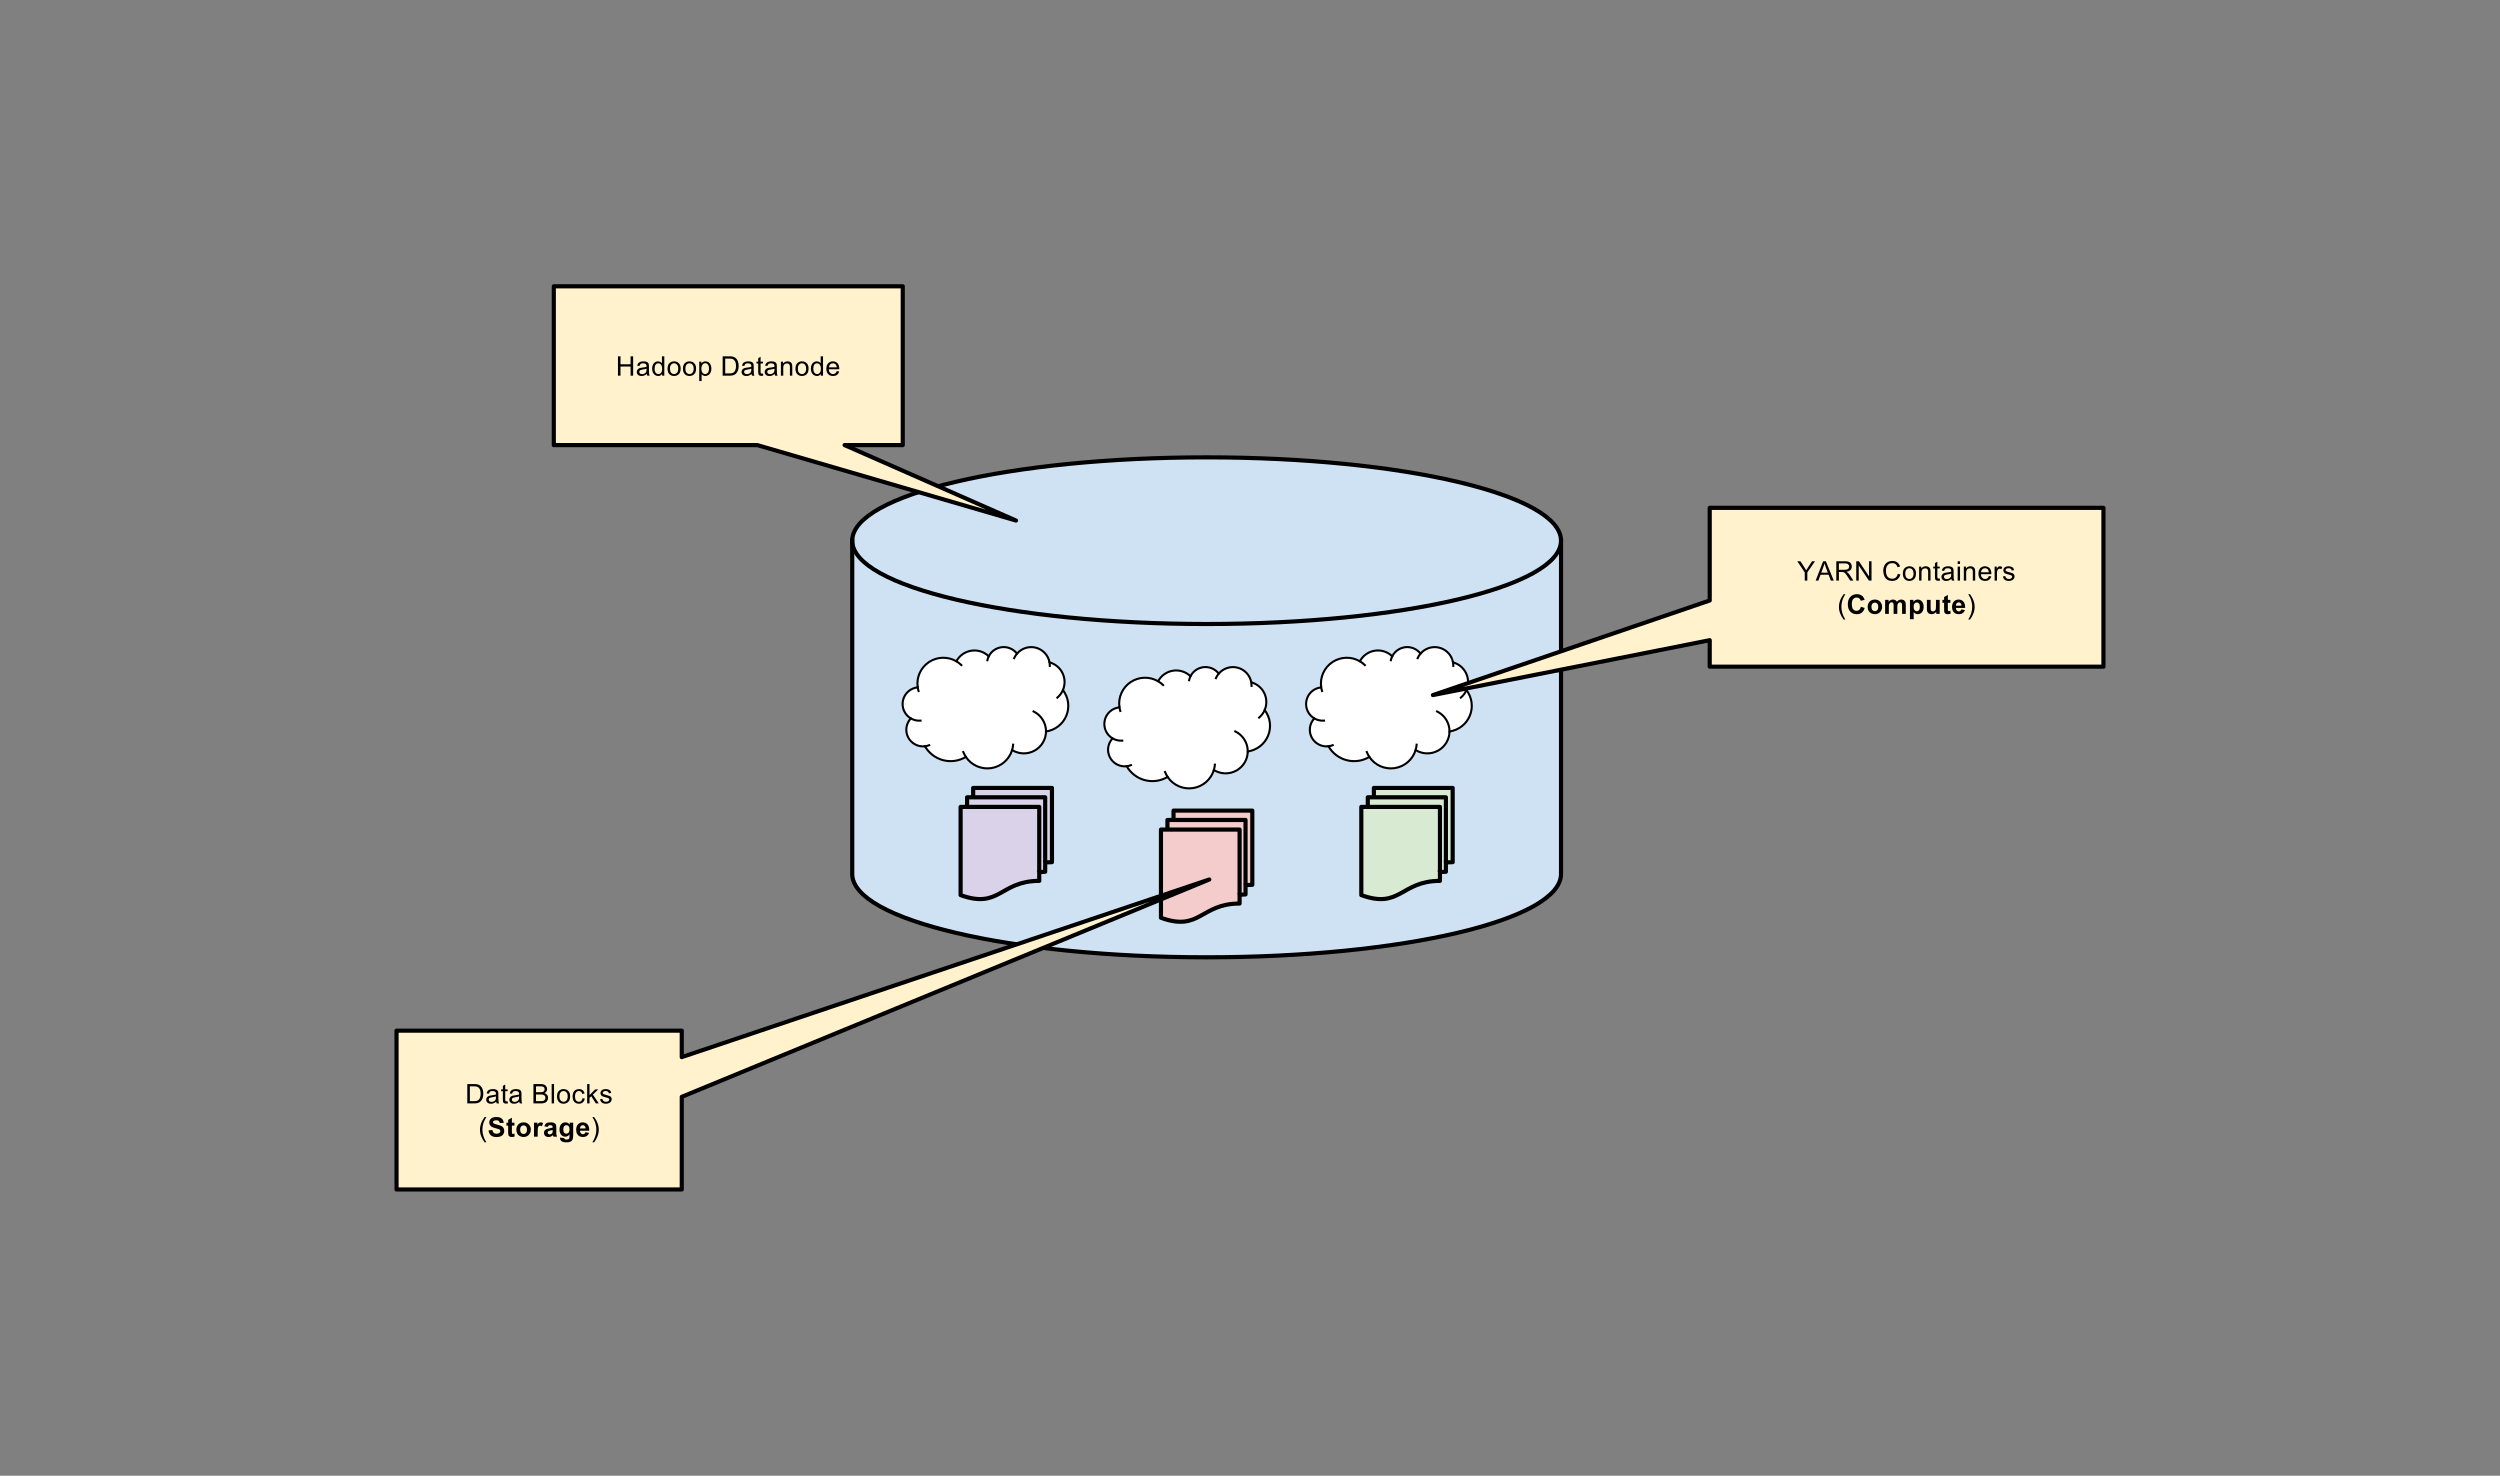<?xml version="1.0" standalone="yes"?>

<svg version="1.1" viewBox="0.0 0.0 1202.286 709.714" fill="none" stroke="none" stroke-linecap="square" stroke-miterlimit="10" xmlns="http://www.w3.org/2000/svg" xmlns:xlink="http://www.w3.org/1999/xlink"><rect x="0.0" y="0.0" width="1202.286" height="709.714" fill="#808080" stroke="none"/><clipPath id="p.0"><path d="m0 0l1202.286 0l0 709.714l-1202.286 0l0 -709.714z" clip-rule="nonzero"></path></clipPath><g clip-path="url(#p.0)"><path fill="#000000" fill-opacity="0.0" d="m0 0l1202.286 0l0 709.714l-1202.286 0z" fill-rule="evenodd"></path><path fill="#cfe2f3" d="m409.852 260.02l0 0c0 -22.131 76.306 -40.071 170.434 -40.071c94.128 0 170.434 17.941 170.434 40.071l0 160.285c0 22.131 -76.306 40.071 -170.434 40.071c-94.128 0 -170.434 -17.941 -170.434 -40.071z" fill-rule="evenodd"></path><path fill="#000000" fill-opacity="0.0" d="m750.72 260.02l0 0c0 22.131 -76.306 40.071 -170.434 40.071c-94.128 0 -170.434 -17.941 -170.434 -40.071" fill-rule="evenodd"></path><path fill="#000000" fill-opacity="0.0" d="m409.852 260.02l0 0c0 -22.131 76.306 -40.071 170.434 -40.071c94.128 0 170.434 17.941 170.434 40.071l0 160.285c0 22.131 -76.306 40.071 -170.434 40.071c-94.128 0 -170.434 -17.941 -170.434 -40.071z" fill-rule="evenodd"></path><path stroke="#000000" stroke-width="2.0" stroke-linejoin="round" stroke-linecap="butt" d="m750.72 260.02l0 0c0 22.131 -76.306 40.071 -170.434 40.071c-94.128 0 -170.434 -17.941 -170.434 -40.071" fill-rule="evenodd"></path><path stroke="#000000" stroke-width="2.0" stroke-linejoin="round" stroke-linecap="butt" d="m409.852 260.02l0 0c0 -22.131 76.306 -40.071 170.434 -40.071c94.128 0 170.434 17.941 170.434 40.071l0 160.285c0 22.131 -76.306 40.071 -170.434 40.071c-94.128 0 -170.434 -17.941 -170.434 -40.071z" fill-rule="evenodd"></path><path fill="#d9ead3" d="m654.672 388.047l37.82 0l0 35.581c-18.909 0 -18.909 13.69 -37.82 6.845zm3.116 0l0 -4.613l37.561 0l0 35.805c-1.428 0 -2.858 0.248 -2.858 0.248l0 -31.44zm2.929 -4.613l0 -4.501l37.887 0l0 35.693c-1.627 0 -3.254 0.186 -3.254 0.186l0 -31.378z" fill-rule="evenodd"></path><path fill="#000000" fill-opacity="0.0" d="m654.672 388.047l37.82 0l0 35.581c-18.909 0 -18.909 13.69 -37.82 6.845zm3.116 0l0 -4.613l37.561 0l0 35.805c-1.428 0 -2.858 0.248 -2.858 0.248m-31.775 -36.053l0 -4.501l37.887 0l0 35.693c-1.627 0 -3.254 0.186 -3.254 0.186" fill-rule="evenodd"></path><path fill="#000000" fill-opacity="0.0" d="m654.672 430.474c18.911 6.845 18.911 -6.845 37.82 -6.845l0 -4.142c0 0 1.43 -0.248 2.858 -0.248l0 -4.427c0 0 1.627 -0.186 3.254 -0.186l0 -35.693l-37.887 0l0 4.501l-2.929 0l0 4.613l-3.116 0z" fill-rule="evenodd"></path><path stroke="#000000" stroke-width="2.0" stroke-linejoin="round" stroke-linecap="butt" d="m654.672 388.047l37.82 0l0 35.581c-18.909 0 -18.909 13.69 -37.82 6.845zm3.116 0l0 -4.613l37.561 0l0 35.805c-1.428 0 -2.858 0.248 -2.858 0.248m-31.775 -36.053l0 -4.501l37.887 0l0 35.693c-1.627 0 -3.254 0.186 -3.254 0.186" fill-rule="evenodd"></path><path fill="#f4cccc" d="m558.32 398.948l37.82 0l0 35.581c-18.909 0 -18.909 13.69 -37.82 6.845zm3.116 0l0 -4.613l37.561 0l0 35.805c-1.428 0 -2.858 0.248 -2.858 0.248l0 -31.44zm2.929 -4.613l0 -4.501l37.887 0l0 35.693c-1.627 0 -3.254 0.186 -3.254 0.186l0 -31.378z" fill-rule="evenodd"></path><path fill="#000000" fill-opacity="0.0" d="m558.32 398.948l37.82 0l0 35.581c-18.909 0 -18.909 13.69 -37.82 6.845zm3.116 0l0 -4.613l37.561 0l0 35.805c-1.428 0 -2.858 0.248 -2.858 0.248m-31.775 -36.053l0 -4.501l37.887 0l0 35.693c-1.627 0 -3.254 0.186 -3.254 0.186" fill-rule="evenodd"></path><path fill="#000000" fill-opacity="0.0" d="m558.32 441.374c18.911 6.845 18.911 -6.845 37.82 -6.845l0 -4.142c0 0 1.43 -0.248 2.858 -0.248l0 -4.427c0 0 1.627 -0.186 3.254 -0.186l0 -35.693l-37.887 0l0 4.501l-2.929 0l0 4.613l-3.116 0z" fill-rule="evenodd"></path><path stroke="#000000" stroke-width="2.0" stroke-linejoin="round" stroke-linecap="butt" d="m558.32 398.948l37.82 0l0 35.581c-18.909 0 -18.909 13.69 -37.82 6.845zm3.116 0l0 -4.613l37.561 0l0 35.805c-1.428 0 -2.858 0.248 -2.858 0.248m-31.775 -36.053l0 -4.501l37.887 0l0 35.693c-1.627 0 -3.254 0.186 -3.254 0.186" fill-rule="evenodd"></path><path fill="#d9d2e9" d="m461.969 388.047l37.82 0l0 35.581c-18.909 0 -18.909 13.69 -37.82 6.845zm3.116 0l0 -4.613l37.561 0l0 35.805c-1.428 0 -2.858 0.248 -2.858 0.248l0 -31.44zm2.929 -4.613l0 -4.501l37.887 0l0 35.693c-1.627 0 -3.254 0.186 -3.254 0.186l0 -31.378z" fill-rule="evenodd"></path><path fill="#000000" fill-opacity="0.0" d="m461.969 388.047l37.82 0l0 35.581c-18.909 0 -18.909 13.69 -37.82 6.845zm3.116 0l0 -4.613l37.561 0l0 35.805c-1.428 0 -2.858 0.248 -2.858 0.248m-31.775 -36.053l0 -4.501l37.887 0l0 35.693c-1.627 0 -3.254 0.186 -3.254 0.186" fill-rule="evenodd"></path><path fill="#000000" fill-opacity="0.0" d="m461.969 430.474c18.911 6.845 18.911 -6.845 37.82 -6.845l0 -4.142c0 0 1.43 -0.248 2.858 -0.248l0 -4.427c0 0 1.627 -0.186 3.254 -0.186l0 -35.693l-37.887 0l0 4.501l-2.929 0l0 4.613l-3.116 0z" fill-rule="evenodd"></path><path stroke="#000000" stroke-width="2.0" stroke-linejoin="round" stroke-linecap="butt" d="m461.969 388.047l37.82 0l0 35.581c-18.909 0 -18.909 13.69 -37.82 6.845zm3.116 0l0 -4.613l37.561 0l0 35.805c-1.428 0 -2.858 0.248 -2.858 0.248m-31.775 -36.053l0 -4.501l37.887 0l0 35.693c-1.627 0 -3.254 0.186 -3.254 0.186" fill-rule="evenodd"></path><path fill="#fff2cc" d="m190.703 495.655l80.013 0l0 0l34.291 0l22.861 0l0 12.73l253.69 -85.424l-253.69 104.518l0 44.554l-22.861 0l-34.291 0l0 0l-80.013 0l0 -44.554l0 -19.094l0 0z" fill-rule="evenodd"></path><path stroke="#000000" stroke-width="2.0" stroke-linejoin="round" stroke-linecap="butt" d="m190.703 495.655l80.013 0l0 0l34.291 0l22.861 0l0 12.73l253.69 -85.424l-253.69 104.518l0 44.554l-22.861 0l-34.291 0l0 0l-80.013 0l0 -44.554l0 -19.094l0 0z" fill-rule="evenodd"></path><path fill="#000000" d="m224.73 530.644l0 -9.312l3.203 0q1.094 0 1.656 0.141q0.812 0.188 1.375 0.672q0.734 0.609 1.094 1.578q0.375 0.969 0.375 2.219q0 1.062 -0.25 1.891q-0.25 0.812 -0.641 1.344q-0.391 0.531 -0.859 0.844q-0.453 0.312 -1.109 0.469q-0.641 0.156 -1.484 0.156l-3.359 0zm1.234 -1.094l1.984 0q0.922 0 1.438 -0.172q0.531 -0.172 0.844 -0.484q0.438 -0.438 0.672 -1.172q0.25 -0.75 0.25 -1.797q0 -1.469 -0.484 -2.25q-0.469 -0.781 -1.156 -1.047q-0.5 -0.188 -1.594 -0.188l-1.953 0l0 7.109zm12.641 0.266q-0.625 0.531 -1.219 0.766q-0.578 0.219 -1.25 0.219q-1.125 0 -1.719 -0.547q-0.594 -0.547 -0.594 -1.391q0 -0.484 0.219 -0.891q0.234 -0.422 0.594 -0.672q0.375 -0.25 0.828 -0.375q0.328 -0.078 1.016 -0.172q1.375 -0.156 2.031 -0.391q0.016 -0.234 0.016 -0.297q0 -0.703 -0.328 -0.984q-0.438 -0.391 -1.297 -0.391q-0.812 0 -1.203 0.281q-0.375 0.281 -0.562 1.0l-1.109 -0.141q0.141 -0.719 0.484 -1.156q0.359 -0.453 1.016 -0.688q0.672 -0.234 1.531 -0.234q0.875 0 1.406 0.203q0.547 0.203 0.797 0.516q0.25 0.297 0.359 0.766q0.047 0.297 0.047 1.062l0 1.516q0 1.594 0.078 2.016q0.078 0.422 0.281 0.812l-1.188 0q-0.172 -0.359 -0.234 -0.828zm-0.094 -2.562q-0.625 0.266 -1.859 0.438q-0.703 0.109 -1.0 0.234q-0.297 0.125 -0.453 0.375q-0.156 0.234 -0.156 0.531q0 0.453 0.344 0.766q0.344 0.297 1.016 0.297q0.656 0 1.172 -0.281q0.516 -0.297 0.766 -0.797q0.172 -0.375 0.172 -1.141l0 -0.422zm5.616 2.375l0.156 1.0q-0.484 0.109 -0.859 0.109q-0.625 0 -0.969 -0.203q-0.344 -0.203 -0.484 -0.516q-0.141 -0.328 -0.141 -1.344l0 -3.891l-0.828 0l0 -0.875l0.828 0l0 -1.672l1.141 -0.688l0 2.359l1.156 0l0 0.875l-1.156 0l0 3.953q0 0.484 0.062 0.625q0.062 0.141 0.188 0.219q0.141 0.078 0.391 0.078q0.203 0 0.516 -0.031zm5.594 0.188q-0.625 0.531 -1.219 0.766q-0.578 0.219 -1.25 0.219q-1.125 0 -1.719 -0.547q-0.594 -0.547 -0.594 -1.391q0 -0.484 0.219 -0.891q0.234 -0.422 0.594 -0.672q0.375 -0.25 0.828 -0.375q0.328 -0.078 1.016 -0.172q1.375 -0.156 2.031 -0.391q0.016 -0.234 0.016 -0.297q0 -0.703 -0.328 -0.984q-0.438 -0.391 -1.297 -0.391q-0.812 0 -1.203 0.281q-0.375 0.281 -0.562 1.0l-1.109 -0.141q0.141 -0.719 0.484 -1.156q0.359 -0.453 1.016 -0.688q0.672 -0.234 1.531 -0.234q0.875 0 1.406 0.203q0.547 0.203 0.797 0.516q0.25 0.297 0.359 0.766q0.047 0.297 0.047 1.062l0 1.516q0 1.594 0.078 2.016q0.078 0.422 0.281 0.812l-1.188 0q-0.172 -0.359 -0.234 -0.828zm-0.094 -2.562q-0.625 0.266 -1.859 0.438q-0.703 0.109 -1.0 0.234q-0.297 0.125 -0.453 0.375q-0.156 0.234 -0.156 0.531q0 0.453 0.344 0.766q0.344 0.297 1.016 0.297q0.656 0 1.172 -0.281q0.516 -0.297 0.766 -0.797q0.172 -0.375 0.172 -1.141l0 -0.422zm6.912 3.391l0 -9.312l3.484 0q1.078 0 1.719 0.297q0.641 0.281 1.0 0.875q0.375 0.578 0.375 1.219q0 0.594 -0.328 1.125q-0.328 0.516 -0.969 0.844q0.844 0.25 1.297 0.844q0.453 0.594 0.453 1.406q0 0.656 -0.281 1.219q-0.281 0.562 -0.688 0.875q-0.406 0.297 -1.016 0.453q-0.609 0.156 -1.5 0.156l-3.547 0zm1.234 -5.391l2.016 0q0.812 0 1.172 -0.109q0.469 -0.141 0.703 -0.469q0.234 -0.328 0.234 -0.812q0 -0.469 -0.219 -0.812q-0.219 -0.359 -0.641 -0.484q-0.406 -0.125 -1.406 -0.125l-1.859 0l0 2.812zm0 4.297l2.312 0q0.594 0 0.844 -0.047q0.422 -0.078 0.703 -0.25q0.281 -0.188 0.469 -0.516q0.188 -0.344 0.188 -0.797q0 -0.516 -0.266 -0.891q-0.266 -0.391 -0.75 -0.547q-0.469 -0.156 -1.359 -0.156l-2.141 0l0 3.203zm7.53 1.094l0 -9.312l1.141 0l0 9.312l-1.141 0zm2.57 -3.375q0 -1.875 1.031 -2.766q0.875 -0.75 2.125 -0.75q1.391 0 2.266 0.906q0.891 0.906 0.891 2.516q0 1.297 -0.391 2.047q-0.391 0.75 -1.141 1.172q-0.75 0.406 -1.625 0.406q-1.422 0 -2.297 -0.906q-0.859 -0.906 -0.859 -2.625zm1.172 0q0 1.297 0.562 1.953q0.562 0.641 1.422 0.641q0.844 0 1.406 -0.641q0.578 -0.656 0.578 -1.984q0 -1.25 -0.578 -1.891q-0.562 -0.656 -1.406 -0.656q-0.859 0 -1.422 0.641q-0.562 0.641 -0.562 1.938zm11.053 0.906l1.125 0.141q-0.172 1.172 -0.938 1.828q-0.766 0.656 -1.859 0.656q-1.391 0 -2.234 -0.906q-0.828 -0.906 -0.828 -2.594q0 -1.094 0.359 -1.906q0.359 -0.828 1.094 -1.234q0.734 -0.406 1.609 -0.406q1.094 0 1.797 0.562q0.703 0.547 0.891 1.562l-1.109 0.172q-0.156 -0.672 -0.562 -1.016q-0.391 -0.344 -0.969 -0.344q-0.859 0 -1.406 0.625q-0.531 0.609 -0.531 1.953q0 1.359 0.516 1.984q0.516 0.609 1.359 0.609q0.672 0 1.125 -0.406q0.453 -0.422 0.562 -1.281zm2.273 2.469l0 -9.312l1.141 0l0 5.312l2.703 -2.734l1.484 0l-2.578 2.5l2.844 4.234l-1.406 0l-2.234 -3.453l-0.812 0.781l0 2.672l-1.141 0zm6.211 -2.016l1.125 -0.172q0.094 0.672 0.531 1.047q0.438 0.359 1.219 0.359q0.781 0 1.156 -0.312q0.391 -0.328 0.391 -0.766q0 -0.391 -0.344 -0.609q-0.234 -0.156 -1.172 -0.391q-1.25 -0.312 -1.734 -0.547q-0.484 -0.234 -0.734 -0.641q-0.25 -0.406 -0.25 -0.906q0 -0.453 0.203 -0.828q0.203 -0.391 0.562 -0.641q0.266 -0.203 0.719 -0.328q0.469 -0.141 1.0 -0.141q0.781 0 1.375 0.234q0.609 0.219 0.891 0.609q0.297 0.391 0.406 1.047l-1.125 0.156q-0.078 -0.531 -0.438 -0.812q-0.359 -0.297 -1.031 -0.297q-0.781 0 -1.125 0.266q-0.344 0.25 -0.344 0.609q0 0.219 0.141 0.391q0.141 0.188 0.438 0.312q0.172 0.062 1.016 0.281q1.219 0.328 1.688 0.531q0.484 0.203 0.75 0.609q0.281 0.391 0.281 0.969q0 0.578 -0.344 1.078q-0.328 0.5 -0.953 0.781q-0.625 0.281 -1.422 0.281q-1.312 0 -2.0 -0.547q-0.688 -0.547 -0.875 -1.625z" fill-rule="nonzero"></path><path fill="#000000" d="m233.083 549.378q-0.953 -1.188 -1.609 -2.781q-0.656 -1.609 -0.656 -3.328q0 -1.5 0.5 -2.891q0.562 -1.609 1.766 -3.203l0.812 0q-0.766 1.328 -1.016 1.891q-0.391 0.875 -0.609 1.828q-0.266 1.188 -0.266 2.391q0 3.047 1.891 6.094l-0.812 0z" fill-rule="nonzero"></path><path fill="#000000" d="m234.943 543.613l1.828 -0.172q0.172 0.922 0.672 1.359q0.5 0.422 1.359 0.422q0.906 0 1.359 -0.375q0.469 -0.391 0.469 -0.906q0 -0.328 -0.203 -0.562q-0.188 -0.234 -0.672 -0.406q-0.328 -0.109 -1.5 -0.406q-1.516 -0.375 -2.125 -0.922q-0.844 -0.766 -0.844 -1.875q0 -0.703 0.391 -1.312q0.406 -0.625 1.156 -0.953q0.766 -0.328 1.844 -0.328q1.75 0 2.625 0.781q0.891 0.766 0.938 2.047l-1.875 0.078q-0.125 -0.719 -0.516 -1.031q-0.391 -0.312 -1.188 -0.312q-0.828 0 -1.281 0.328q-0.297 0.219 -0.297 0.578q0 0.328 0.266 0.562q0.359 0.312 1.734 0.641q1.375 0.312 2.031 0.656q0.656 0.344 1.016 0.953q0.375 0.594 0.375 1.484q0 0.797 -0.453 1.5q-0.438 0.688 -1.25 1.031q-0.812 0.344 -2.016 0.344q-1.766 0 -2.719 -0.812q-0.938 -0.828 -1.125 -2.391zm12.452 -3.703l0 1.422l-1.219 0l0 2.703q0 0.828 0.031 0.969q0.031 0.141 0.156 0.234q0.125 0.078 0.297 0.078q0.25 0 0.719 -0.172l0.156 1.391q-0.625 0.266 -1.406 0.266q-0.484 0 -0.875 -0.156q-0.391 -0.172 -0.578 -0.422q-0.172 -0.266 -0.234 -0.703q-0.062 -0.312 -0.062 -1.25l0 -2.938l-0.812 0l0 -1.422l0.812 0l0 -1.344l1.797 -1.047l0 2.391l1.219 0zm0.923 3.266q0 -0.891 0.438 -1.719q0.438 -0.828 1.234 -1.266q0.812 -0.438 1.812 -0.438q1.516 0 2.5 1.0q0.984 0.984 0.984 2.5q0 1.531 -1.0 2.547q-0.984 1.0 -2.484 1.0q-0.922 0 -1.766 -0.422q-0.844 -0.422 -1.281 -1.219q-0.438 -0.812 -0.438 -1.984zm1.828 0.094q0 1.0 0.469 1.547q0.484 0.531 1.188 0.531q0.703 0 1.172 -0.531q0.469 -0.547 0.469 -1.562q0 -0.984 -0.469 -1.516q-0.469 -0.531 -1.172 -0.531q-0.703 0 -1.188 0.531q-0.469 0.531 -0.469 1.531zm8.438 3.375l-1.781 0l0 -6.734l1.656 0l0 0.953q0.422 -0.688 0.766 -0.891q0.344 -0.219 0.766 -0.219q0.609 0 1.172 0.328l-0.547 1.562q-0.453 -0.297 -0.844 -0.297q-0.375 0 -0.641 0.219q-0.25 0.203 -0.406 0.75q-0.141 0.531 -0.141 2.25l0 2.078zm4.812 -4.688l-1.625 -0.297q0.281 -0.969 0.938 -1.438q0.672 -0.469 1.984 -0.469q1.203 0 1.781 0.281q0.578 0.281 0.812 0.719q0.25 0.438 0.25 1.594l-0.016 2.078q0 0.891 0.078 1.312q0.094 0.422 0.328 0.906l-1.766 0q-0.078 -0.172 -0.172 -0.531q-0.047 -0.156 -0.062 -0.203q-0.469 0.438 -0.984 0.672q-0.516 0.219 -1.109 0.219q-1.047 0 -1.641 -0.562q-0.594 -0.578 -0.594 -1.438q0 -0.562 0.266 -1.016q0.281 -0.453 0.766 -0.688q0.5 -0.234 1.422 -0.422q1.25 -0.234 1.734 -0.438l0 -0.172q0 -0.516 -0.266 -0.734q-0.25 -0.219 -0.953 -0.219q-0.469 0 -0.734 0.188q-0.266 0.188 -0.438 0.656zm2.391 1.453q-0.344 0.109 -1.094 0.266q-0.734 0.156 -0.969 0.312q-0.344 0.25 -0.344 0.625q0 0.375 0.281 0.656q0.281 0.266 0.703 0.266q0.484 0 0.922 -0.312q0.328 -0.234 0.422 -0.594q0.078 -0.219 0.078 -0.859l0 -0.359zm3.522 3.672l2.047 0.25q0.047 0.359 0.234 0.5q0.25 0.188 0.797 0.188q0.688 0 1.047 -0.219q0.234 -0.141 0.359 -0.438q0.078 -0.234 0.078 -0.828l0 -0.984q-0.797 1.094 -2.016 1.094q-1.359 0 -2.156 -1.156q-0.625 -0.906 -0.625 -2.25q0 -1.703 0.812 -2.594q0.828 -0.891 2.031 -0.891q1.25 0 2.062 1.094l0 -0.938l1.672 0l0 6.047q0 1.188 -0.203 1.781q-0.188 0.594 -0.547 0.922q-0.359 0.344 -0.953 0.531q-0.594 0.188 -1.5 0.188q-1.703 0 -2.422 -0.594q-0.719 -0.578 -0.719 -1.484q0 -0.078 0 -0.219zm1.594 -3.953q0 1.078 0.406 1.578q0.422 0.5 1.031 0.5q0.656 0 1.109 -0.516q0.453 -0.516 0.453 -1.516q0 -1.047 -0.438 -1.547q-0.422 -0.516 -1.094 -0.516q-0.641 0 -1.062 0.5q-0.406 0.5 -0.406 1.516zm10.626 1.375l1.766 0.297q-0.344 0.969 -1.078 1.484q-0.734 0.516 -1.844 0.516q-1.766 0 -2.609 -1.156q-0.672 -0.922 -0.672 -2.312q0 -1.688 0.875 -2.625q0.891 -0.953 2.219 -0.953q1.516 0 2.375 1.0q0.875 0.984 0.828 3.031l-4.469 0q0.031 0.797 0.438 1.234q0.406 0.438 1.031 0.438q0.422 0 0.703 -0.219q0.281 -0.234 0.438 -0.734zm0.094 -1.812q-0.016 -0.766 -0.406 -1.172q-0.375 -0.406 -0.922 -0.406q-0.578 0 -0.969 0.422q-0.375 0.438 -0.375 1.156l2.672 0z" fill-rule="nonzero"></path><path fill="#000000" d="m285.707 549.378l-0.828 0q1.906 -3.047 1.906 -6.094q0 -1.203 -0.281 -2.375q-0.203 -0.953 -0.594 -1.828q-0.25 -0.562 -1.031 -1.906l0.828 0q1.188 1.594 1.766 3.203q0.484 1.391 0.484 2.891q0 1.719 -0.656 3.328q-0.656 1.594 -1.594 2.781z" fill-rule="nonzero"></path><path fill="#fff2cc" d="m266.333 137.681l97.89 0l0 0l41.953 0l27.969 0l0 44.554l0 0l0 19.094l0 12.73l-27.969 0l82.445 36.283l-124.398 -36.283l-97.89 0l0 -12.73l0 -19.094l0 0z" fill-rule="evenodd"></path><path stroke="#000000" stroke-width="2.0" stroke-linejoin="round" stroke-linecap="butt" d="m266.333 137.681l97.89 0l0 0l41.953 0l27.969 0l0 44.554l0 0l0 19.094l0 12.73l-27.969 0l82.445 36.283l-124.398 -36.283l-97.89 0l0 -12.73l0 -19.094l0 0z" fill-rule="evenodd"></path><path fill="#000000" d="m297.189 180.67l0 -9.312l1.219 0l0 3.828l4.844 0l0 -3.828l1.234 0l0 9.312l-1.234 0l0 -4.391l-4.844 0l0 4.391l-1.219 0zm13.828 -0.828q-0.625 0.531 -1.219 0.766q-0.578 0.219 -1.25 0.219q-1.125 0 -1.719 -0.547q-0.594 -0.547 -0.594 -1.391q0 -0.484 0.219 -0.891q0.234 -0.422 0.594 -0.672q0.375 -0.25 0.828 -0.375q0.328 -0.078 1.016 -0.172q1.375 -0.156 2.031 -0.391q0.016 -0.234 0.016 -0.297q0 -0.703 -0.328 -0.984q-0.438 -0.391 -1.297 -0.391q-0.812 0 -1.203 0.281q-0.375 0.281 -0.562 1.0l-1.109 -0.141q0.141 -0.719 0.484 -1.156q0.359 -0.453 1.016 -0.688q0.672 -0.234 1.531 -0.234q0.875 0 1.406 0.203q0.547 0.203 0.797 0.516q0.25 0.297 0.359 0.766q0.047 0.297 0.047 1.062l0 1.516q0 1.594 0.078 2.016q0.078 0.422 0.281 0.812l-1.188 0q-0.172 -0.359 -0.234 -0.828zm-0.094 -2.562q-0.625 0.266 -1.859 0.438q-0.703 0.109 -1.0 0.234q-0.297 0.125 -0.453 0.375q-0.156 0.234 -0.156 0.531q0 0.453 0.344 0.766q0.344 0.297 1.016 0.297q0.656 0 1.172 -0.281q0.516 -0.297 0.766 -0.797q0.172 -0.375 0.172 -1.141l0 -0.422zm7.491 3.391l0 -0.844q-0.641 1.0 -1.891 1.0q-0.797 0 -1.484 -0.438q-0.672 -0.453 -1.047 -1.25q-0.375 -0.797 -0.375 -1.828q0 -1.016 0.344 -1.828q0.344 -0.828 1.016 -1.266q0.672 -0.438 1.5 -0.438q0.609 0 1.078 0.266q0.484 0.25 0.781 0.656l0 -3.344l1.141 0l0 9.312l-1.062 0zm-3.609 -3.359q0 1.297 0.531 1.938q0.547 0.641 1.297 0.641q0.75 0 1.266 -0.609q0.531 -0.625 0.531 -1.875q0 -1.391 -0.531 -2.031q-0.531 -0.656 -1.312 -0.656q-0.766 0 -1.281 0.625q-0.5 0.625 -0.5 1.969zm6.225 -0.016q0 -1.875 1.031 -2.766q0.875 -0.75 2.125 -0.75q1.391 0 2.266 0.906q0.891 0.906 0.891 2.516q0 1.297 -0.391 2.047q-0.391 0.75 -1.141 1.172q-0.75 0.406 -1.625 0.406q-1.422 0 -2.297 -0.906q-0.859 -0.906 -0.859 -2.625zm1.172 0q0 1.297 0.562 1.953q0.562 0.641 1.422 0.641q0.844 0 1.406 -0.641q0.578 -0.656 0.578 -1.984q0 -1.25 -0.578 -1.891q-0.562 -0.656 -1.406 -0.656q-0.859 0 -1.422 0.641q-0.562 0.641 -0.562 1.938zm6.241 0q0 -1.875 1.031 -2.766q0.875 -0.75 2.125 -0.75q1.391 0 2.266 0.906q0.891 0.906 0.891 2.516q0 1.297 -0.391 2.047q-0.391 0.75 -1.141 1.172q-0.75 0.406 -1.625 0.406q-1.422 0 -2.297 -0.906q-0.859 -0.906 -0.859 -2.625zm1.172 0q0 1.297 0.562 1.953q0.562 0.641 1.422 0.641q0.844 0 1.406 -0.641q0.578 -0.656 0.578 -1.984q0 -1.25 -0.578 -1.891q-0.562 -0.656 -1.406 -0.656q-0.859 0 -1.422 0.641q-0.562 0.641 -0.562 1.938zm6.662 5.953l0 -9.312l1.031 0l0 0.875q0.375 -0.516 0.828 -0.766q0.469 -0.266 1.141 -0.266q0.859 0 1.516 0.453q0.656 0.438 0.984 1.25q0.344 0.797 0.344 1.766q0 1.031 -0.375 1.859q-0.359 0.828 -1.078 1.281q-0.703 0.438 -1.484 0.438q-0.562 0 -1.016 -0.234q-0.453 -0.25 -0.75 -0.625l0 3.281l-1.141 0zm1.031 -5.906q0 1.297 0.531 1.922q0.531 0.625 1.266 0.625q0.766 0 1.312 -0.641q0.547 -0.656 0.547 -2.0q0 -1.297 -0.531 -1.938q-0.531 -0.641 -1.266 -0.641q-0.734 0 -1.297 0.688q-0.562 0.672 -0.562 1.984zm10.225 3.328l0 -9.312l3.203 0q1.094 0 1.656 0.141q0.812 0.188 1.375 0.672q0.734 0.609 1.094 1.578q0.375 0.969 0.375 2.219q0 1.062 -0.25 1.891q-0.25 0.812 -0.641 1.344q-0.391 0.531 -0.859 0.844q-0.453 0.312 -1.109 0.469q-0.641 0.156 -1.484 0.156l-3.359 0zm1.234 -1.094l1.984 0q0.922 0 1.438 -0.172q0.531 -0.172 0.844 -0.484q0.438 -0.438 0.672 -1.172q0.25 -0.75 0.25 -1.797q0 -1.469 -0.484 -2.25q-0.469 -0.781 -1.156 -1.047q-0.5 -0.188 -1.594 -0.188l-1.953 0l0 7.109zm12.641 0.266q-0.625 0.531 -1.219 0.766q-0.578 0.219 -1.25 0.219q-1.125 0 -1.719 -0.547q-0.594 -0.547 -0.594 -1.391q0 -0.484 0.219 -0.891q0.234 -0.422 0.594 -0.672q0.375 -0.25 0.828 -0.375q0.328 -0.078 1.016 -0.172q1.375 -0.156 2.031 -0.391q0.016 -0.234 0.016 -0.297q0 -0.703 -0.328 -0.984q-0.438 -0.391 -1.297 -0.391q-0.812 0 -1.203 0.281q-0.375 0.281 -0.562 1.0l-1.109 -0.141q0.141 -0.719 0.484 -1.156q0.359 -0.453 1.016 -0.688q0.672 -0.234 1.531 -0.234q0.875 0 1.406 0.203q0.547 0.203 0.797 0.516q0.25 0.297 0.359 0.766q0.047 0.297 0.047 1.062l0 1.516q0 1.594 0.078 2.016q0.078 0.422 0.281 0.812l-1.188 0q-0.172 -0.359 -0.234 -0.828zm-0.094 -2.562q-0.625 0.266 -1.859 0.438q-0.703 0.109 -1.0 0.234q-0.297 0.125 -0.453 0.375q-0.156 0.234 -0.156 0.531q0 0.453 0.344 0.766q0.344 0.297 1.016 0.297q0.656 0 1.172 -0.281q0.516 -0.297 0.766 -0.797q0.172 -0.375 0.172 -1.141l0 -0.422zm5.616 2.375l0.156 1.0q-0.484 0.109 -0.859 0.109q-0.625 0 -0.969 -0.203q-0.344 -0.203 -0.484 -0.516q-0.141 -0.328 -0.141 -1.344l0 -3.891l-0.828 0l0 -0.875l0.828 0l0 -1.672l1.141 -0.688l0 2.359l1.156 0l0 0.875l-1.156 0l0 3.953q0 0.484 0.062 0.625q0.062 0.141 0.188 0.219q0.141 0.078 0.391 0.078q0.203 0 0.516 -0.031zm5.594 0.188q-0.625 0.531 -1.219 0.766q-0.578 0.219 -1.25 0.219q-1.125 0 -1.719 -0.547q-0.594 -0.547 -0.594 -1.391q0 -0.484 0.219 -0.891q0.234 -0.422 0.594 -0.672q0.375 -0.25 0.828 -0.375q0.328 -0.078 1.016 -0.172q1.375 -0.156 2.031 -0.391q0.016 -0.234 0.016 -0.297q0 -0.703 -0.328 -0.984q-0.438 -0.391 -1.297 -0.391q-0.812 0 -1.203 0.281q-0.375 0.281 -0.562 1.0l-1.109 -0.141q0.141 -0.719 0.484 -1.156q0.359 -0.453 1.016 -0.688q0.672 -0.234 1.531 -0.234q0.875 0 1.406 0.203q0.547 0.203 0.797 0.516q0.25 0.297 0.359 0.766q0.047 0.297 0.047 1.062l0 1.516q0 1.594 0.078 2.016q0.078 0.422 0.281 0.812l-1.188 0q-0.172 -0.359 -0.234 -0.828zm-0.094 -2.562q-0.625 0.266 -1.859 0.438q-0.703 0.109 -1.0 0.234q-0.297 0.125 -0.453 0.375q-0.156 0.234 -0.156 0.531q0 0.453 0.344 0.766q0.344 0.297 1.016 0.297q0.656 0 1.172 -0.281q0.516 -0.297 0.766 -0.797q0.172 -0.375 0.172 -1.141l0 -0.422zm3.116 3.391l0 -6.734l1.031 0l0 0.953q0.734 -1.109 2.141 -1.109q0.609 0 1.109 0.219q0.516 0.219 0.766 0.578q0.266 0.344 0.359 0.844q0.062 0.312 0.062 1.109l0 4.141l-1.141 0l0 -4.094q0 -0.703 -0.141 -1.047q-0.125 -0.344 -0.469 -0.547q-0.328 -0.219 -0.781 -0.219q-0.734 0 -1.266 0.469q-0.531 0.453 -0.531 1.75l0 3.688l-1.141 0zm6.991 -3.375q0 -1.875 1.031 -2.766q0.875 -0.75 2.125 -0.75q1.391 0 2.266 0.906q0.891 0.906 0.891 2.516q0 1.297 -0.391 2.047q-0.391 0.75 -1.141 1.172q-0.75 0.406 -1.625 0.406q-1.422 0 -2.297 -0.906q-0.859 -0.906 -0.859 -2.625zm1.172 0q0 1.297 0.562 1.953q0.562 0.641 1.422 0.641q0.844 0 1.406 -0.641q0.578 -0.656 0.578 -1.984q0 -1.25 -0.578 -1.891q-0.562 -0.656 -1.406 -0.656q-0.859 0 -1.422 0.641q-0.562 0.641 -0.562 1.938zm11.037 3.375l0 -0.844q-0.641 1.0 -1.891 1.0q-0.797 0 -1.484 -0.438q-0.672 -0.453 -1.047 -1.25q-0.375 -0.797 -0.375 -1.828q0 -1.016 0.344 -1.828q0.344 -0.828 1.016 -1.266q0.672 -0.438 1.5 -0.438q0.609 0 1.078 0.266q0.484 0.25 0.781 0.656l0 -3.344l1.141 0l0 9.312l-1.062 0zm-3.609 -3.359q0 1.297 0.531 1.938q0.547 0.641 1.297 0.641q0.75 0 1.266 -0.609q0.531 -0.625 0.531 -1.875q0 -1.391 -0.531 -2.031q-0.531 -0.656 -1.312 -0.656q-0.766 0 -1.281 0.625q-0.5 0.625 -0.5 1.969zm11.256 1.188l1.188 0.141q-0.281 1.047 -1.047 1.625q-0.75 0.562 -1.922 0.562q-1.484 0 -2.359 -0.906q-0.859 -0.922 -0.859 -2.562q0 -1.703 0.875 -2.641q0.891 -0.938 2.281 -0.938q1.359 0 2.203 0.922q0.859 0.922 0.859 2.578q0 0.109 0 0.312l-5.031 0q0.062 1.109 0.625 1.703q0.562 0.594 1.406 0.594q0.641 0 1.078 -0.328q0.453 -0.344 0.703 -1.062zm-3.75 -1.844l3.766 0q-0.078 -0.859 -0.438 -1.281q-0.547 -0.656 -1.406 -0.656q-0.797 0 -1.328 0.531q-0.531 0.516 -0.594 1.406z" fill-rule="nonzero"></path><path fill="#ffffff" d="m441.32 330.402l0 0c-0.642 -4.705 1.465 -9.362 5.426 -11.996c3.961 -2.634 9.082 -2.782 13.19 -0.382l0 0c1.455 -2.736 4.118 -4.624 7.184 -5.095c3.066 -0.471 6.174 0.532 8.385 2.705l0 0c1.24 -2.48 3.673 -4.147 6.438 -4.408c2.765 -0.261 5.468 0.92 7.152 3.124l0 0c2.239 -2.629 5.802 -3.736 9.147 -2.842c3.345 0.894 5.871 3.629 6.485 7.021l0 0c2.744 0.747 5.029 2.645 6.266 5.204c1.237 2.559 1.303 5.528 0.183 8.14l0 0c2.702 3.508 3.334 8.183 1.66 12.28c-1.674 4.097 -5.401 7 -9.792 7.626c-0.031 3.845 -2.144 7.373 -5.526 9.224c-3.381 1.851 -7.503 1.737 -10.775 -0.299c-1.394 4.605 -5.317 7.993 -10.075 8.701c-4.758 0.708 -9.497 -1.392 -12.171 -5.392c-3.277 1.972 -7.209 2.539 -10.909 1.576c-3.7 -0.964 -6.857 -3.378 -8.758 -6.698l0 0c-3.349 0.391 -6.586 -1.34 -8.106 -4.334c-1.52 -2.994 -0.998 -6.613 1.306 -9.062l0 0c-2.987 -1.754 -4.511 -5.235 -3.778 -8.627c0.734 -3.392 3.559 -5.927 7.002 -6.283z" fill-rule="evenodd"></path><path fill="#000000" fill-opacity="0.0" d="m438.03 345.494l0 0c1.41 0.828 3.038 1.203 4.667 1.076m2.133 12.32c0.7 -0.082 1.387 -0.255 2.042 -0.515m17.624 5.637c-0.493 -0.737 -0.905 -1.525 -1.23 -2.349m23.477 -0.96l0 0c0.254 -0.84 0.419 -1.704 0.491 -2.578m15.809 -6.347c0.033 -4.093 -2.297 -7.841 -5.99 -9.634m14.122 -10.271c-0.598 1.394 -1.511 2.63 -2.667 3.613m-3.781 -16.957l0 0c0.102 0.563 0.149 1.134 0.141 1.706m-15.772 -5.885l0 0c-0.559 0.656 -1.019 1.389 -1.366 2.176m-12.224 -0.892l0 0c-0.298 0.596 -0.52 1.226 -0.662 1.876m-14.907 0.513l0 0c0.869 0.508 1.673 1.119 2.395 1.82m-21.011 10.557l0 0c0.088 0.648 0.228 1.289 0.418 1.915" fill-rule="evenodd"></path><path stroke="#000000" stroke-width="1.0" stroke-linejoin="round" stroke-linecap="butt" d="m441.32 330.402l0 0c-0.642 -4.705 1.465 -9.362 5.426 -11.996c3.961 -2.634 9.082 -2.782 13.19 -0.382l0 0c1.455 -2.736 4.118 -4.624 7.184 -5.095c3.066 -0.471 6.174 0.532 8.385 2.705l0 0c1.24 -2.48 3.673 -4.147 6.438 -4.408c2.765 -0.261 5.468 0.92 7.152 3.124l0 0c2.239 -2.629 5.802 -3.736 9.147 -2.842c3.345 0.894 5.871 3.629 6.485 7.021l0 0c2.744 0.747 5.029 2.645 6.266 5.204c1.237 2.559 1.303 5.528 0.183 8.14l0 0c2.702 3.508 3.334 8.183 1.66 12.28c-1.674 4.097 -5.401 7 -9.792 7.626c-0.031 3.845 -2.144 7.373 -5.526 9.224c-3.381 1.851 -7.503 1.737 -10.775 -0.299c-1.394 4.605 -5.317 7.993 -10.075 8.701c-4.758 0.708 -9.497 -1.392 -12.171 -5.392c-3.277 1.972 -7.209 2.539 -10.909 1.576c-3.7 -0.964 -6.857 -3.378 -8.758 -6.698l0 0c-3.349 0.391 -6.586 -1.34 -8.106 -4.334c-1.52 -2.994 -0.998 -6.613 1.306 -9.062l0 0c-2.987 -1.754 -4.511 -5.235 -3.778 -8.627c0.734 -3.392 3.559 -5.927 7.002 -6.283z" fill-rule="evenodd"></path><path stroke="#000000" stroke-width="1.0" stroke-linejoin="round" stroke-linecap="butt" d="m438.03 345.494l0 0c1.41 0.828 3.038 1.203 4.667 1.076m2.133 12.32c0.7 -0.082 1.387 -0.255 2.042 -0.515m17.624 5.637c-0.493 -0.737 -0.905 -1.525 -1.23 -2.349m23.477 -0.96l0 0c0.254 -0.84 0.419 -1.704 0.491 -2.578m15.809 -6.347c0.033 -4.093 -2.297 -7.841 -5.99 -9.634m14.122 -10.271c-0.598 1.394 -1.511 2.63 -2.667 3.613m-3.781 -16.957l0 0c0.102 0.563 0.149 1.134 0.141 1.706m-15.772 -5.885l0 0c-0.559 0.656 -1.019 1.389 -1.366 2.176m-12.224 -0.892l0 0c-0.298 0.596 -0.52 1.226 -0.662 1.876m-14.907 0.513l0 0c0.869 0.508 1.673 1.119 2.395 1.82m-21.011 10.557l0 0c0.088 0.648 0.228 1.289 0.418 1.915" fill-rule="evenodd"></path><path fill="#ffffff" d="m538.344 340.011l0 0c-0.642 -4.705 1.465 -9.362 5.426 -11.996c3.961 -2.634 9.082 -2.782 13.19 -0.382l0 0c1.455 -2.736 4.118 -4.624 7.184 -5.095c3.066 -0.471 6.174 0.532 8.385 2.705l0 0c1.24 -2.48 3.673 -4.147 6.438 -4.408c2.765 -0.261 5.468 0.92 7.152 3.124l0 0c2.239 -2.629 5.802 -3.736 9.147 -2.842c3.345 0.894 5.871 3.629 6.485 7.021l0 0c2.744 0.747 5.029 2.645 6.266 5.204c1.237 2.559 1.303 5.528 0.183 8.14l0 0c2.702 3.508 3.334 8.183 1.66 12.28c-1.674 4.097 -5.401 7 -9.792 7.626c-0.031 3.845 -2.144 7.373 -5.526 9.224c-3.381 1.851 -7.503 1.737 -10.775 -0.299c-1.394 4.605 -5.317 7.993 -10.075 8.701c-4.758 0.708 -9.497 -1.392 -12.171 -5.392c-3.277 1.972 -7.209 2.539 -10.909 1.576c-3.7 -0.964 -6.857 -3.378 -8.758 -6.698l0 0c-3.349 0.391 -6.586 -1.34 -8.106 -4.334c-1.52 -2.994 -0.998 -6.613 1.306 -9.062l0 0c-2.987 -1.754 -4.511 -5.235 -3.778 -8.627c0.734 -3.392 3.558 -5.927 7.002 -6.283z" fill-rule="evenodd"></path><path fill="#000000" fill-opacity="0.0" d="m535.053 355.103l0 0c1.41 0.828 3.038 1.203 4.667 1.076m2.133 12.32c0.7 -0.082 1.387 -0.255 2.042 -0.515m17.624 5.637c-0.493 -0.737 -0.905 -1.525 -1.23 -2.349m23.477 -0.96l0 0c0.254 -0.84 0.419 -1.704 0.491 -2.578m15.809 -6.347c0.033 -4.093 -2.297 -7.841 -5.99 -9.634m14.122 -10.271c-0.598 1.394 -1.511 2.63 -2.667 3.613m-3.781 -16.957l0 0c0.102 0.563 0.149 1.134 0.141 1.706m-15.772 -5.885l0 0c-0.559 0.656 -1.019 1.389 -1.366 2.176m-12.224 -0.892l0 0c-0.298 0.596 -0.52 1.226 -0.662 1.876m-14.907 0.513l0 0c0.869 0.508 1.673 1.119 2.395 1.82m-21.011 10.558l0 0c0.088 0.648 0.228 1.289 0.418 1.915" fill-rule="evenodd"></path><path stroke="#000000" stroke-width="1.0" stroke-linejoin="round" stroke-linecap="butt" d="m538.344 340.011l0 0c-0.642 -4.705 1.465 -9.362 5.426 -11.996c3.961 -2.634 9.082 -2.782 13.19 -0.382l0 0c1.455 -2.736 4.118 -4.624 7.184 -5.095c3.066 -0.471 6.174 0.532 8.385 2.705l0 0c1.24 -2.48 3.673 -4.147 6.438 -4.408c2.765 -0.261 5.468 0.92 7.152 3.124l0 0c2.239 -2.629 5.802 -3.736 9.147 -2.842c3.345 0.894 5.871 3.629 6.485 7.021l0 0c2.744 0.747 5.029 2.645 6.266 5.204c1.237 2.559 1.303 5.528 0.183 8.14l0 0c2.702 3.508 3.334 8.183 1.66 12.28c-1.674 4.097 -5.401 7 -9.792 7.626c-0.031 3.845 -2.144 7.373 -5.526 9.224c-3.381 1.851 -7.503 1.737 -10.775 -0.299c-1.394 4.605 -5.317 7.993 -10.075 8.701c-4.758 0.708 -9.497 -1.392 -12.171 -5.392c-3.277 1.972 -7.209 2.539 -10.909 1.576c-3.7 -0.964 -6.857 -3.378 -8.758 -6.698l0 0c-3.349 0.391 -6.586 -1.34 -8.106 -4.334c-1.52 -2.994 -0.998 -6.613 1.306 -9.062l0 0c-2.987 -1.754 -4.511 -5.235 -3.778 -8.627c0.734 -3.392 3.558 -5.927 7.002 -6.283z" fill-rule="evenodd"></path><path stroke="#000000" stroke-width="1.0" stroke-linejoin="round" stroke-linecap="butt" d="m535.053 355.103l0 0c1.41 0.828 3.038 1.203 4.667 1.076m2.133 12.32c0.7 -0.082 1.387 -0.255 2.042 -0.515m17.624 5.637c-0.493 -0.737 -0.905 -1.525 -1.23 -2.349m23.477 -0.96l0 0c0.254 -0.84 0.419 -1.704 0.491 -2.578m15.809 -6.347c0.033 -4.093 -2.297 -7.841 -5.99 -9.634m14.122 -10.271c-0.598 1.394 -1.511 2.63 -2.667 3.613m-3.781 -16.957l0 0c0.102 0.563 0.149 1.134 0.141 1.706m-15.772 -5.885l0 0c-0.559 0.656 -1.019 1.389 -1.366 2.176m-12.224 -0.892l0 0c-0.298 0.596 -0.52 1.226 -0.662 1.876m-14.907 0.513l0 0c0.869 0.508 1.673 1.119 2.395 1.82m-21.011 10.558l0 0c0.088 0.648 0.228 1.289 0.418 1.915" fill-rule="evenodd"></path><path fill="#ffffff" d="m635.367 330.402l0 0c-0.642 -4.705 1.465 -9.362 5.426 -11.996c3.961 -2.634 9.082 -2.782 13.19 -0.382l0 0c1.455 -2.736 4.118 -4.624 7.184 -5.095c3.066 -0.471 6.174 0.532 8.385 2.705l0 0c1.24 -2.48 3.673 -4.147 6.438 -4.408c2.765 -0.261 5.468 0.92 7.152 3.124l0 0c2.239 -2.629 5.802 -3.736 9.147 -2.842c3.345 0.894 5.871 3.629 6.485 7.021l0 0c2.744 0.747 5.029 2.645 6.266 5.204c1.237 2.559 1.303 5.528 0.183 8.14l0 0c2.702 3.508 3.334 8.183 1.66 12.28c-1.674 4.097 -5.401 7 -9.792 7.626c-0.031 3.845 -2.144 7.373 -5.526 9.224c-3.381 1.851 -7.503 1.737 -10.775 -0.299c-1.394 4.605 -5.317 7.993 -10.075 8.701c-4.758 0.708 -9.497 -1.392 -12.171 -5.392c-3.277 1.972 -7.209 2.539 -10.909 1.576c-3.7 -0.964 -6.857 -3.378 -8.758 -6.698l0 0c-3.349 0.391 -6.586 -1.34 -8.106 -4.334c-1.52 -2.994 -0.998 -6.613 1.306 -9.062l0 0c-2.987 -1.754 -4.511 -5.235 -3.778 -8.627c0.734 -3.392 3.558 -5.927 7.002 -6.283z" fill-rule="evenodd"></path><path fill="#000000" fill-opacity="0.0" d="m632.077 345.494l0 0c1.41 0.828 3.038 1.203 4.667 1.076m2.133 12.32c0.7 -0.082 1.387 -0.255 2.042 -0.515m17.624 5.637c-0.493 -0.737 -0.905 -1.525 -1.23 -2.349m23.477 -0.96l0 0c0.254 -0.84 0.419 -1.704 0.491 -2.578m15.809 -6.347c0.033 -4.093 -2.297 -7.841 -5.99 -9.634m14.122 -10.271c-0.598 1.394 -1.511 2.63 -2.667 3.613m-3.781 -16.957l0 0c0.102 0.563 0.149 1.134 0.141 1.706m-15.772 -5.885l0 0c-0.559 0.656 -1.019 1.389 -1.366 2.176m-12.224 -0.892l0 0c-0.298 0.596 -0.52 1.226 -0.662 1.876m-14.907 0.513l0 0c0.869 0.508 1.673 1.119 2.395 1.82m-21.011 10.557l0 0c0.089 0.648 0.228 1.289 0.418 1.915" fill-rule="evenodd"></path><path stroke="#000000" stroke-width="1.0" stroke-linejoin="round" stroke-linecap="butt" d="m635.367 330.402l0 0c-0.642 -4.705 1.465 -9.362 5.426 -11.996c3.961 -2.634 9.082 -2.782 13.19 -0.382l0 0c1.455 -2.736 4.118 -4.624 7.184 -5.095c3.066 -0.471 6.174 0.532 8.385 2.705l0 0c1.24 -2.48 3.673 -4.147 6.438 -4.408c2.765 -0.261 5.468 0.92 7.152 3.124l0 0c2.239 -2.629 5.802 -3.736 9.147 -2.842c3.345 0.894 5.871 3.629 6.485 7.021l0 0c2.744 0.747 5.029 2.645 6.266 5.204c1.237 2.559 1.303 5.528 0.183 8.14l0 0c2.702 3.508 3.334 8.183 1.66 12.28c-1.674 4.097 -5.401 7 -9.792 7.626c-0.031 3.845 -2.144 7.373 -5.526 9.224c-3.381 1.851 -7.503 1.737 -10.775 -0.299c-1.394 4.605 -5.317 7.993 -10.075 8.701c-4.758 0.708 -9.497 -1.392 -12.171 -5.392c-3.277 1.972 -7.209 2.539 -10.909 1.576c-3.7 -0.964 -6.857 -3.378 -8.758 -6.698l0 0c-3.349 0.391 -6.586 -1.34 -8.106 -4.334c-1.52 -2.994 -0.998 -6.613 1.306 -9.062l0 0c-2.987 -1.754 -4.511 -5.235 -3.778 -8.627c0.734 -3.392 3.558 -5.927 7.002 -6.283z" fill-rule="evenodd"></path><path stroke="#000000" stroke-width="1.0" stroke-linejoin="round" stroke-linecap="butt" d="m632.077 345.494l0 0c1.41 0.828 3.038 1.203 4.667 1.076m2.133 12.32c0.7 -0.082 1.387 -0.255 2.042 -0.515m17.624 5.637c-0.493 -0.737 -0.905 -1.525 -1.23 -2.349m23.477 -0.96l0 0c0.254 -0.84 0.419 -1.704 0.491 -2.578m15.809 -6.347c0.033 -4.093 -2.297 -7.841 -5.99 -9.634m14.122 -10.271c-0.598 1.394 -1.511 2.63 -2.667 3.613m-3.781 -16.957l0 0c0.102 0.563 0.149 1.134 0.141 1.706m-15.772 -5.885l0 0c-0.559 0.656 -1.019 1.389 -1.366 2.176m-12.224 -0.892l0 0c-0.298 0.596 -0.52 1.226 -0.662 1.876m-14.907 0.513l0 0c0.869 0.508 1.673 1.119 2.395 1.82m-21.011 10.557l0 0c0.089 0.648 0.228 1.289 0.418 1.915" fill-rule="evenodd"></path><path fill="#fff2cc" d="m822.227 244.23l31.559 0l0 0l47.339 0l110.457 0l0 44.554l0 0l0 19.094l0 12.73l-110.457 0l-47.339 0l0 0l-31.559 0l0 -12.73l-133.112 26.401l133.112 -45.496z" fill-rule="evenodd"></path><path stroke="#000000" stroke-width="2.0" stroke-linejoin="round" stroke-linecap="butt" d="m822.227 244.23l31.559 0l0 0l47.339 0l110.457 0l0 44.554l0 0l0 19.094l0 12.73l-110.457 0l-47.339 0l0 0l-31.559 0l0 -12.73l-133.112 26.401l133.112 -45.496z" fill-rule="evenodd"></path><path fill="#000000" d="m867.936 279.219l0 -3.938l-3.594 -5.375l1.5 0l1.844 2.812q0.5 0.781 0.938 1.578q0.422 -0.734 1.016 -1.641l1.812 -2.75l1.422 0l-3.703 5.375l0 3.938l-1.234 0zm5.249 0l3.578 -9.312l1.312 0l3.812 9.312l-1.406 0l-1.078 -2.812l-3.891 0l-1.031 2.812l-1.297 0zm2.688 -3.828l3.156 0l-0.984 -2.578q-0.438 -1.172 -0.656 -1.922q-0.172 0.891 -0.5 1.781l-1.016 2.719zm7.234 3.828l0 -9.312l4.125 0q1.25 0 1.891 0.266q0.656 0.25 1.047 0.891q0.391 0.625 0.391 1.391q0 0.984 -0.656 1.672q-0.641 0.672 -1.969 0.859q0.484 0.234 0.734 0.469q0.547 0.484 1.031 1.234l1.609 2.531l-1.547 0l-1.234 -1.938q-0.531 -0.844 -0.891 -1.281q-0.344 -0.438 -0.625 -0.609q-0.266 -0.188 -0.547 -0.266q-0.219 -0.031 -0.688 -0.031l-1.438 0l0 4.125l-1.234 0zm1.234 -5.203l2.656 0q0.844 0 1.312 -0.172q0.484 -0.172 0.719 -0.547q0.25 -0.391 0.25 -0.844q0 -0.656 -0.484 -1.078q-0.469 -0.438 -1.5 -0.438l-2.953 0l0 3.078zm8.36 5.203l0 -9.312l1.266 0l4.891 7.312l0 -7.312l1.188 0l0 9.312l-1.266 0l-4.891 -7.312l0 7.312l-1.188 0zm19.984 -3.266l1.234 0.312q-0.391 1.516 -1.406 2.312q-1.0 0.797 -2.453 0.797q-1.5 0 -2.453 -0.609q-0.938 -0.609 -1.438 -1.766q-0.484 -1.172 -0.484 -2.5q0 -1.453 0.562 -2.531q0.562 -1.094 1.578 -1.656q1.031 -0.562 2.266 -0.562q1.391 0 2.344 0.719q0.953 0.703 1.328 2.0l-1.219 0.281q-0.328 -1.016 -0.938 -1.469q-0.609 -0.469 -1.547 -0.469q-1.078 0 -1.797 0.516q-0.719 0.516 -1.016 1.375q-0.281 0.859 -0.281 1.781q0 1.188 0.344 2.078q0.344 0.891 1.062 1.328q0.734 0.438 1.594 0.438q1.031 0 1.75 -0.594q0.719 -0.609 0.969 -1.781zm2.422 -0.109q0 -1.875 1.031 -2.766q0.875 -0.75 2.125 -0.75q1.391 0 2.266 0.906q0.891 0.906 0.891 2.516q0 1.297 -0.391 2.047q-0.391 0.75 -1.141 1.172q-0.75 0.406 -1.625 0.406q-1.422 0 -2.297 -0.906q-0.859 -0.906 -0.859 -2.625zm1.172 0q0 1.297 0.562 1.953q0.562 0.641 1.422 0.641q0.844 0 1.406 -0.641q0.578 -0.656 0.578 -1.984q0 -1.25 -0.578 -1.891q-0.562 -0.656 -1.406 -0.656q-0.859 0 -1.422 0.641q-0.562 0.641 -0.562 1.938zm6.662 3.375l0 -6.734l1.031 0l0 0.953q0.734 -1.109 2.141 -1.109q0.609 0 1.109 0.219q0.516 0.219 0.766 0.578q0.266 0.344 0.359 0.844q0.062 0.312 0.062 1.109l0 4.141l-1.141 0l0 -4.094q0 -0.703 -0.141 -1.047q-0.125 -0.344 -0.469 -0.547q-0.328 -0.219 -0.781 -0.219q-0.734 0 -1.266 0.469q-0.531 0.453 -0.531 1.75l0 3.688l-1.141 0zm9.912 -1.016l0.156 1.0q-0.484 0.109 -0.859 0.109q-0.625 0 -0.969 -0.203q-0.344 -0.203 -0.484 -0.516q-0.141 -0.328 -0.141 -1.344l0 -3.891l-0.828 0l0 -0.875l0.828 0l0 -1.672l1.141 -0.688l0 2.359l1.156 0l0 0.875l-1.156 0l0 3.953q0 0.484 0.062 0.625q0.062 0.141 0.188 0.219q0.141 0.078 0.391 0.078q0.203 0 0.516 -0.031zm5.594 0.188q-0.625 0.531 -1.219 0.766q-0.578 0.219 -1.25 0.219q-1.125 0 -1.719 -0.547q-0.594 -0.547 -0.594 -1.391q0 -0.484 0.219 -0.891q0.234 -0.422 0.594 -0.672q0.375 -0.25 0.828 -0.375q0.328 -0.078 1.016 -0.172q1.375 -0.156 2.031 -0.391q0.016 -0.234 0.016 -0.297q0 -0.703 -0.328 -0.984q-0.438 -0.391 -1.297 -0.391q-0.812 0 -1.203 0.281q-0.375 0.281 -0.562 1.0l-1.109 -0.141q0.141 -0.719 0.484 -1.156q0.359 -0.453 1.016 -0.688q0.672 -0.234 1.531 -0.234q0.875 0 1.406 0.203q0.547 0.203 0.797 0.516q0.25 0.297 0.359 0.766q0.047 0.297 0.047 1.062l0 1.516q0 1.594 0.078 2.016q0.078 0.422 0.281 0.812l-1.188 0q-0.172 -0.359 -0.234 -0.828zm-0.094 -2.562q-0.625 0.266 -1.859 0.438q-0.703 0.109 -1.0 0.234q-0.297 0.125 -0.453 0.375q-0.156 0.234 -0.156 0.531q0 0.453 0.344 0.766q0.344 0.297 1.016 0.297q0.656 0 1.172 -0.281q0.516 -0.297 0.766 -0.797q0.172 -0.375 0.172 -1.141l0 -0.422zm3.116 -4.594l0 -1.328l1.141 0l0 1.328l-1.141 0zm0 7.984l0 -6.734l1.141 0l0 6.734l-1.141 0zm2.961 0l0 -6.734l1.031 0l0 0.953q0.734 -1.109 2.141 -1.109q0.609 0 1.109 0.219q0.516 0.219 0.766 0.578q0.266 0.344 0.359 0.844q0.062 0.312 0.062 1.109l0 4.141l-1.141 0l0 -4.094q0 -0.703 -0.141 -1.047q-0.125 -0.344 -0.469 -0.547q-0.328 -0.219 -0.781 -0.219q-0.734 0 -1.266 0.469q-0.531 0.453 -0.531 1.75l0 3.688l-1.141 0zm12.022 -2.172l1.188 0.141q-0.281 1.047 -1.047 1.625q-0.75 0.562 -1.922 0.562q-1.484 0 -2.359 -0.906q-0.859 -0.922 -0.859 -2.562q0 -1.703 0.875 -2.641q0.891 -0.938 2.281 -0.938q1.359 0 2.203 0.922q0.859 0.922 0.859 2.578q0 0.109 0 0.312l-5.031 0q0.062 1.109 0.625 1.703q0.562 0.594 1.406 0.594q0.641 0 1.078 -0.328q0.453 -0.344 0.703 -1.062zm-3.75 -1.844l3.766 0q-0.078 -0.859 -0.438 -1.281q-0.547 -0.656 -1.406 -0.656q-0.797 0 -1.328 0.531q-0.531 0.516 -0.594 1.406zm6.537 4.016l0 -6.734l1.031 0l0 1.016q0.391 -0.719 0.719 -0.938q0.344 -0.234 0.734 -0.234q0.578 0 1.172 0.359l-0.391 1.062q-0.422 -0.25 -0.828 -0.25q-0.375 0 -0.688 0.234q-0.297 0.219 -0.422 0.625q-0.188 0.609 -0.188 1.328l0 3.531l-1.141 0zm4.001 -2.016l1.125 -0.172q0.094 0.672 0.531 1.047q0.438 0.359 1.219 0.359q0.781 0 1.156 -0.312q0.391 -0.328 0.391 -0.766q0 -0.391 -0.344 -0.609q-0.234 -0.156 -1.172 -0.391q-1.25 -0.312 -1.734 -0.547q-0.484 -0.234 -0.734 -0.641q-0.25 -0.406 -0.25 -0.906q0 -0.453 0.203 -0.828q0.203 -0.391 0.562 -0.641q0.266 -0.203 0.719 -0.328q0.469 -0.141 1.0 -0.141q0.781 0 1.375 0.234q0.609 0.219 0.891 0.609q0.297 0.391 0.406 1.047l-1.125 0.156q-0.078 -0.531 -0.438 -0.812q-0.359 -0.297 -1.031 -0.297q-0.781 0 -1.125 0.266q-0.344 0.25 -0.344 0.609q0 0.219 0.141 0.391q0.141 0.188 0.438 0.312q0.172 0.062 1.016 0.281q1.219 0.328 1.688 0.531q0.484 0.203 0.75 0.609q0.281 0.391 0.281 0.969q0 0.578 -0.344 1.078q-0.328 0.5 -0.953 0.781q-0.625 0.281 -1.422 0.281q-1.312 0 -2.0 -0.547q-0.688 -0.547 -0.875 -1.625z" fill-rule="nonzero"></path><path fill="#000000" d="m886.638 297.953q-0.953 -1.188 -1.609 -2.781q-0.656 -1.609 -0.656 -3.328q0 -1.5 0.5 -2.891q0.562 -1.609 1.766 -3.203l0.812 0q-0.766 1.328 -1.016 1.891q-0.391 0.875 -0.609 1.828q-0.266 1.188 -0.266 2.391q0 3.047 1.891 6.094l-0.812 0z" fill-rule="nonzero"></path><path fill="#000000" d="m894.935 291.797l1.812 0.578q-0.422 1.516 -1.391 2.266q-0.969 0.734 -2.469 0.734q-1.859 0 -3.062 -1.266q-1.188 -1.266 -1.188 -3.469q0 -2.312 1.203 -3.594q1.203 -1.297 3.156 -1.297q1.703 0 2.781 1.016q0.625 0.594 0.953 1.719l-1.859 0.438q-0.172 -0.719 -0.703 -1.141q-0.516 -0.422 -1.266 -0.422q-1.031 0 -1.688 0.75q-0.641 0.734 -0.641 2.406q0 1.75 0.641 2.5q0.641 0.75 1.656 0.75q0.75 0 1.281 -0.469q0.547 -0.484 0.781 -1.5zm3.234 -0.047q0 -0.891 0.438 -1.719q0.438 -0.828 1.234 -1.266q0.812 -0.438 1.812 -0.438q1.516 0 2.5 1.0q0.984 0.984 0.984 2.5q0 1.531 -1.0 2.547q-0.984 1.0 -2.484 1.0q-0.922 0 -1.766 -0.422q-0.844 -0.422 -1.281 -1.219q-0.438 -0.812 -0.438 -1.984zm1.828 0.094q0 1.0 0.469 1.547q0.484 0.531 1.188 0.531q0.703 0 1.172 -0.531q0.469 -0.547 0.469 -1.562q0 -0.984 -0.469 -1.516q-0.469 -0.531 -1.172 -0.531q-0.703 0 -1.188 0.531q-0.469 0.531 -0.469 1.531zm6.594 -3.359l1.641 0l0 0.906q0.891 -1.062 2.109 -1.062q0.641 0 1.109 0.266q0.484 0.266 0.797 0.797q0.438 -0.531 0.953 -0.797q0.516 -0.266 1.094 -0.266q0.75 0 1.266 0.297q0.516 0.297 0.766 0.891q0.188 0.422 0.188 1.391l0 4.312l-1.781 0l0 -3.859q0 -1.0 -0.188 -1.281q-0.25 -0.391 -0.766 -0.391q-0.375 0 -0.703 0.234q-0.328 0.219 -0.484 0.672q-0.141 0.438 -0.141 1.391l0 3.234l-1.781 0l0 -3.688q0 -0.984 -0.094 -1.266q-0.094 -0.297 -0.297 -0.438q-0.203 -0.141 -0.547 -0.141q-0.406 0 -0.734 0.234q-0.328 0.219 -0.484 0.641q-0.141 0.406 -0.141 1.375l0 3.281l-1.781 0l0 -6.734zm11.929 0l1.672 0l0 0.984q0.328 -0.516 0.875 -0.828q0.547 -0.312 1.219 -0.312q1.188 0 2.0 0.922q0.812 0.922 0.812 2.562q0 1.688 -0.828 2.625q-0.812 0.938 -1.984 0.938q-0.562 0 -1.016 -0.219q-0.453 -0.234 -0.953 -0.766l0 3.391l-1.797 0l0 -9.297zm1.766 3.25q0 1.141 0.453 1.688q0.453 0.531 1.109 0.531q0.609 0 1.016 -0.5q0.422 -0.5 0.422 -1.625q0 -1.062 -0.422 -1.578q-0.422 -0.516 -1.047 -0.516q-0.656 0 -1.094 0.516q-0.438 0.5 -0.438 1.484zm10.876 3.484l0 -1.016q-0.375 0.547 -0.984 0.859q-0.594 0.312 -1.25 0.312q-0.688 0 -1.234 -0.297q-0.531 -0.297 -0.781 -0.844q-0.234 -0.547 -0.234 -1.484l0 -4.266l1.781 0l0 3.094q0 1.422 0.094 1.75q0.109 0.312 0.359 0.5q0.266 0.188 0.672 0.188q0.453 0 0.812 -0.25q0.375 -0.25 0.5 -0.625q0.141 -0.375 0.141 -1.812l0 -2.844l1.781 0l0 6.734l-1.656 0zm6.798 -6.734l0 1.422l-1.219 0l0 2.703q0 0.828 0.031 0.969q0.031 0.141 0.156 0.234q0.125 0.078 0.297 0.078q0.25 0 0.719 -0.172l0.156 1.391q-0.625 0.266 -1.406 0.266q-0.484 0 -0.875 -0.156q-0.391 -0.172 -0.578 -0.422q-0.172 -0.266 -0.234 -0.703q-0.062 -0.312 -0.062 -1.25l0 -2.938l-0.812 0l0 -1.422l0.812 0l0 -1.344l1.797 -1.047l0 2.391l1.219 0zm5.251 4.594l1.766 0.297q-0.344 0.969 -1.078 1.484q-0.734 0.516 -1.844 0.516q-1.766 0 -2.609 -1.156q-0.672 -0.922 -0.672 -2.312q0 -1.688 0.875 -2.625q0.891 -0.953 2.219 -0.953q1.516 0 2.375 1.0q0.875 0.984 0.828 3.031l-4.469 0q0.031 0.797 0.438 1.234q0.406 0.438 1.031 0.438q0.422 0 0.703 -0.219q0.281 -0.234 0.438 -0.734zm0.094 -1.812q-0.016 -0.766 -0.406 -1.172q-0.375 -0.406 -0.922 -0.406q-0.578 0 -0.969 0.422q-0.375 0.438 -0.375 1.156l2.672 0z" fill-rule="nonzero"></path><path fill="#000000" d="m947.389 297.953l-0.828 0q1.906 -3.047 1.906 -6.094q0 -1.203 -0.281 -2.375q-0.203 -0.953 -0.594 -1.828q-0.25 -0.562 -1.031 -1.906l0.828 0q1.188 1.594 1.766 3.203q0.484 1.391 0.484 2.891q0 1.719 -0.656 3.328q-0.656 1.594 -1.594 2.781z" fill-rule="nonzero"></path></g></svg>

